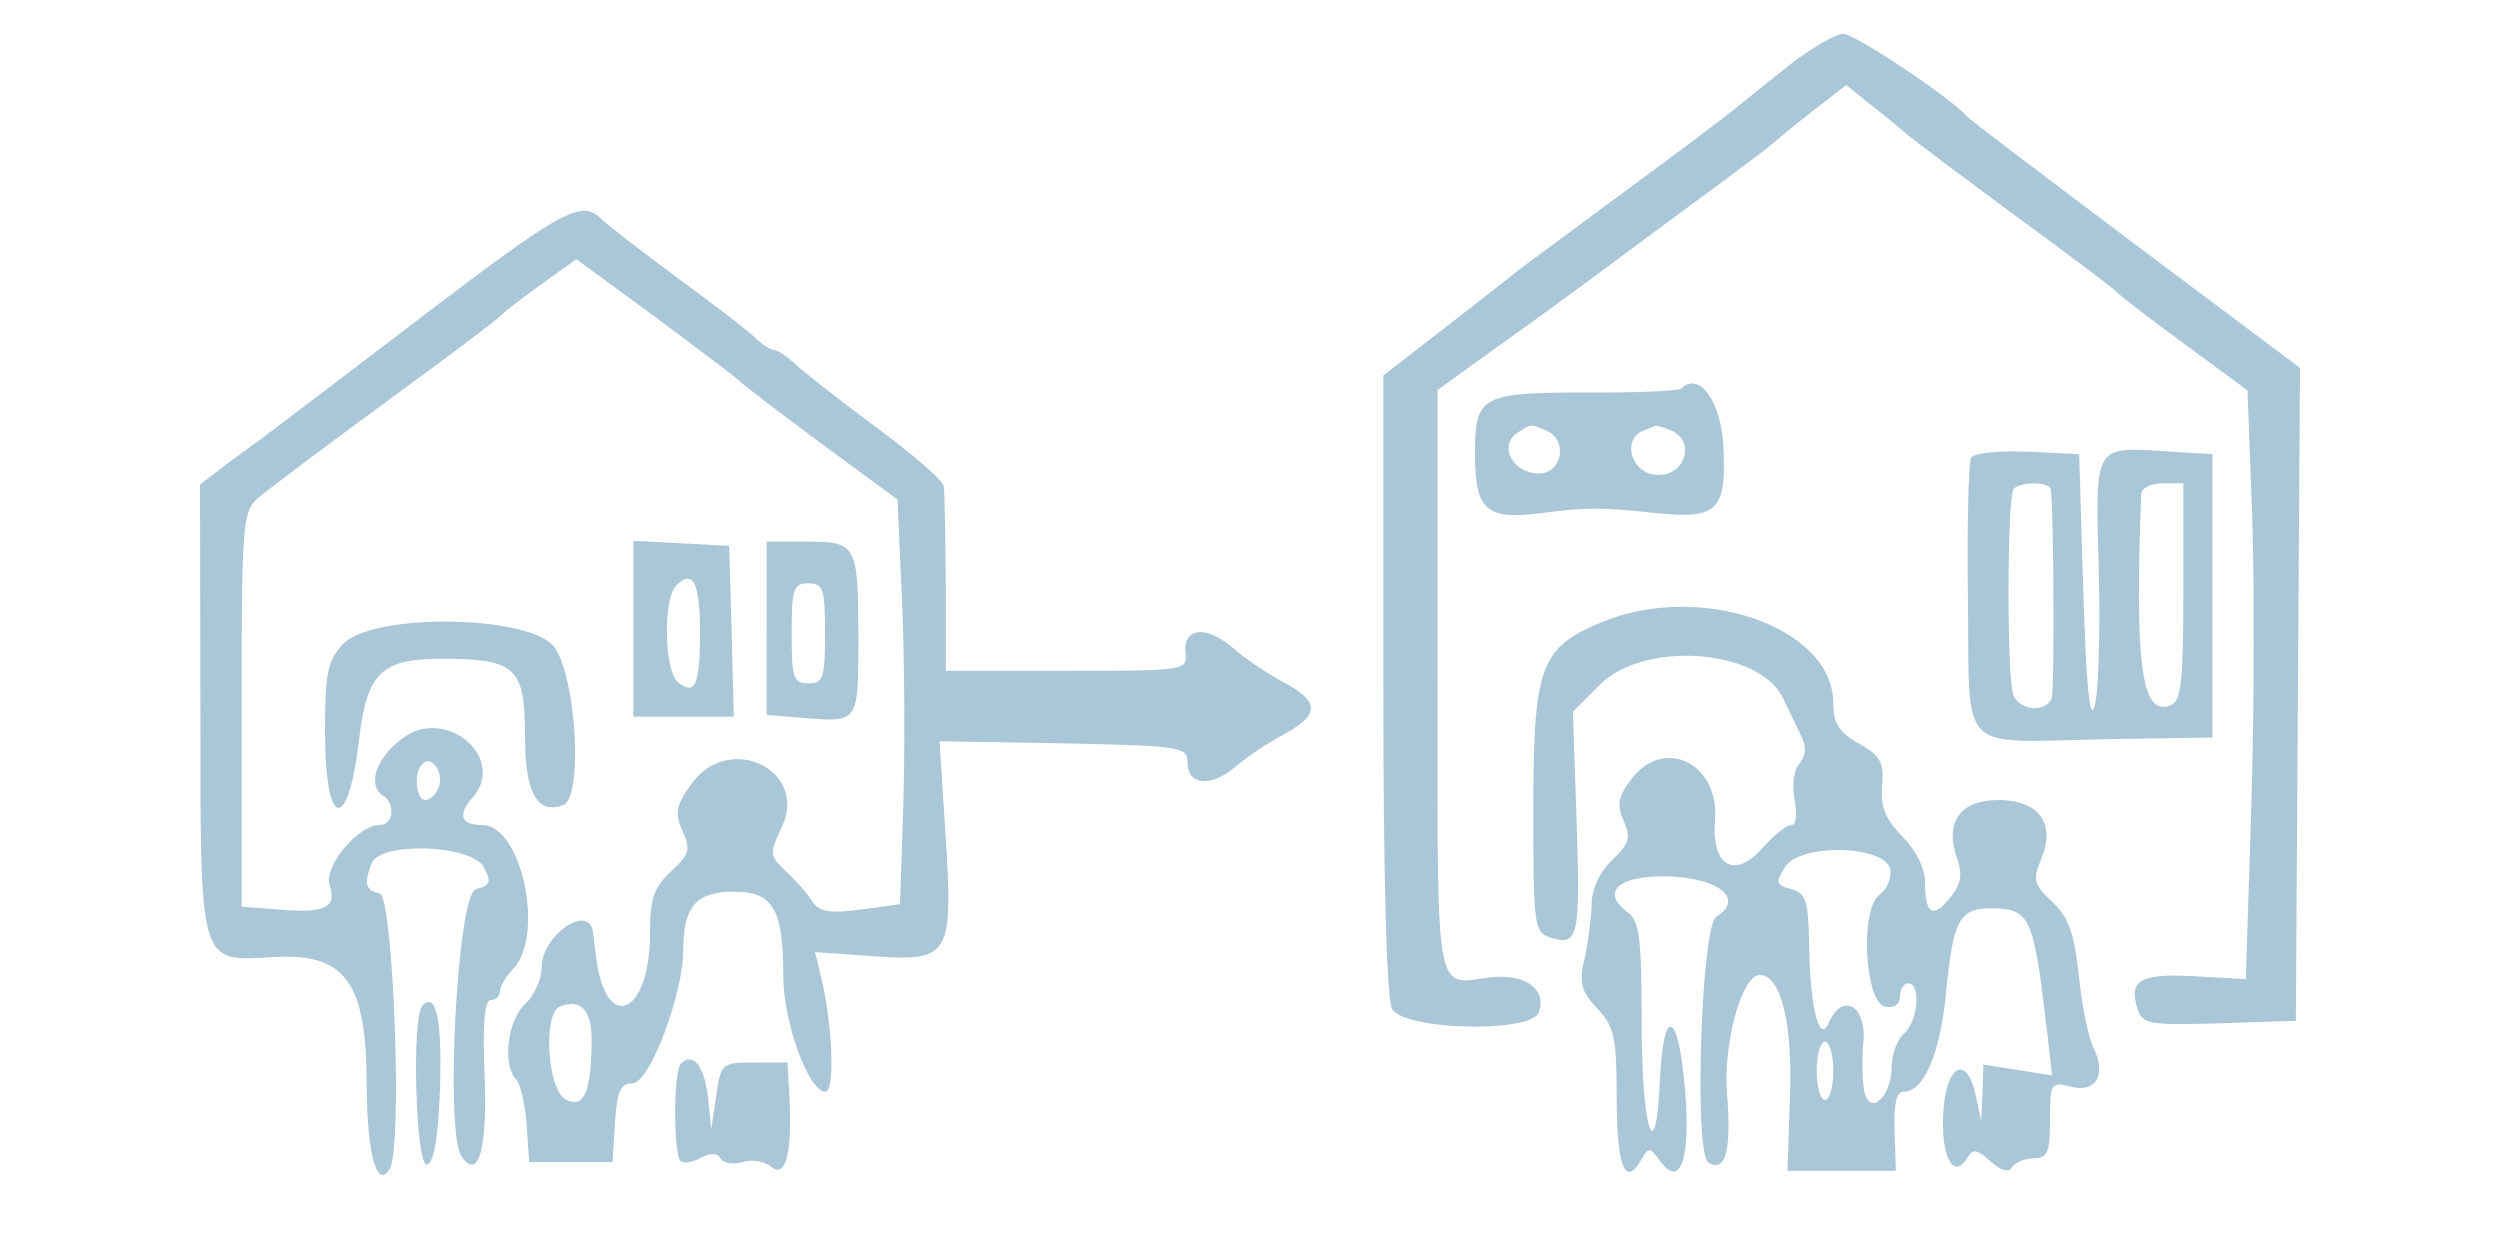 <?xml version="1.0" standalone="no"?>
<!DOCTYPE svg PUBLIC "-//W3C//DTD SVG 20010904//EN"
 "http://www.w3.org/TR/2001/REC-SVG-20010904/DTD/svg10.dtd">
<svg version="1.0" xmlns="http://www.w3.org/2000/svg"
 width="300pt" height="150pt" viewBox="0 0 300 150"
 preserveAspectRatio="xMidYMid meet">
<g transform="translate(0,150) scale(0.05,-0.05)"
fill="#aac7d8" stroke="none">
<path d="M4300 2848 c-49 -39 -108 -86 -130 -104 -22 -19 -143 -110 -270 -203
-126 -93 -239 -177 -250 -185 -11 -9 -90 -71 -175 -137 l-155 -120 0 -741 c0
-472 8 -755 21 -779 27 -52 333 -59 352 -9 21 56 -34 95 -120 84 -130 -18
-123 -56 -123 708 l0 702 150 108 c83 59 159 115 170 123 11 8 124 91 250 185
127 93 235 174 240 180 6 6 46 39 90 73 l81 63 49 -40 c28 -21 68 -54 90 -73
22 -19 144 -110 270 -203 127 -93 235 -174 240 -181 6 -7 78 -63 162 -124
l152 -112 11 -296 c6 -164 5 -481 -2 -707 l-13 -410 -123 7 c-130 7 -159 -9
-137 -78 12 -37 27 -40 197 -35 l183 6 5 783 5 784 -395 296 c-217 163 -399
301 -405 308 -33 41 -270 199 -297 198 -18 -1 -73 -33 -123 -71z"/>
<path d="M1010 2238 c-187 -143 -361 -275 -387 -294 -26 -19 -69 -50 -95 -70
l-48 -37 1 -533 c0 -630 -5 -611 177 -601 171 10 222 -60 222 -307 1 -165 24
-251 55 -202 32 48 9 655 -24 662 -34 7 -38 23 -19 72 20 53 240 45 269 -9 19
-35 16 -44 -19 -53 -44 -11 -75 -584 -34 -642 41 -58 62 18 55 197 -5 121 0
179 15 179 12 0 22 10 22 21 0 12 14 35 30 52 79 79 23 347 -73 347 -50 0 -59
24 -25 63 89 97 -64 226 -169 143 -62 -48 -82 -112 -43 -136 30 -19 24 -70 -9
-70 -52 0 -134 -99 -120 -144 18 -54 -10 -68 -120 -59 l-91 7 0 474 c0 451 2
475 41 508 22 19 159 122 305 229 145 106 269 199 274 206 6 7 49 41 97 75
l86 62 194 -142 c106 -79 198 -148 203 -155 6 -6 92 -72 192 -146 l182 -134
11 -246 c6 -135 7 -353 3 -485 l-8 -240 -95 -13 c-75 -10 -99 -5 -115 19 -11
18 -39 50 -63 72 -40 38 -41 43 -11 106 66 138 -127 231 -217 104 -37 -52 -40
-69 -21 -112 20 -44 17 -56 -27 -97 -42 -39 -51 -66 -51 -149 0 -200 -109
-242 -130 -51 -3 23 -6 48 -7 56 -12 67 -123 -11 -123 -86 0 -29 -18 -69 -40
-89 -42 -38 -55 -147 -21 -181 10 -10 21 -59 25 -108 l6 -90 100 0 100 0 6 95
c5 75 13 94 42 94 41 0 122 214 122 322 0 102 31 138 121 138 95 0 119 -41
119 -206 1 -110 61 -274 101 -274 24 0 17 167 -12 282 l-13 53 140 -10 c185
-13 192 0 173 297 l-14 219 297 -5 c282 -6 298 -8 298 -46 0 -55 58 -60 115
-10 27 23 79 58 117 78 86 47 86 78 -2 125 -38 20 -93 57 -121 82 -63 55 -120
49 -114 -11 5 -43 1 -44 -285 -44 l-290 0 0 210 c-1 116 -3 221 -5 234 -3 14
-75 76 -160 139 -85 63 -172 131 -194 151 -21 20 -45 36 -53 36 -8 0 -27 12
-42 26 -14 15 -98 80 -186 144 -88 65 -172 130 -186 144 -49 48 -92 24 -434
-236z m43 -1127 c-6 -17 -21 -31 -32 -31 -23 0 -29 66 -7 87 22 22 52 -21 39
-56z m367 -608 c-1 -125 -19 -165 -62 -142 -45 24 -56 209 -13 224 50 18 75
-10 75 -82z"/>
<path d="M4034 2067 c-6 -5 -107 -10 -226 -9 -255 0 -268 -8 -268 -148 0 -134
27 -158 155 -142 115 15 143 15 286 0 142 -14 163 8 155 163 -6 108 -59 179
-102 136z m-326 -99 c60 -23 40 -112 -23 -104 -60 7 -87 70 -42 98 33 21 27
21 65 6z m300 0 c62 -24 39 -108 -28 -108 -63 0 -91 84 -35 107 14 5 27 11 28
11 2 1 18 -3 35 -10z"/>
<path d="M4731 1902 c-7 -11 -10 -165 -8 -342 5 -377 -31 -341 337 -334 l250
4 0 340 0 340 -99 6 c-189 12 -182 24 -174 -286 4 -149 -1 -296 -10 -326 -12
-36 -20 53 -27 276 l-10 330 -123 6 c-68 3 -129 -3 -136 -14z m191 -77 c7 -52
9 -480 2 -500 -12 -36 -77 -31 -92 7 -16 43 -15 478 1 495 19 18 87 17 89 -2z
m318 -246 c0 -218 -5 -262 -31 -272 -69 -27 -86 93 -70 508 1 14 24 25 51 25
l50 0 0 -261z"/>
<path d="M1520 1491 l0 -211 121 0 120 0 -5 205 -6 205 -115 6 -115 6 0 -211z
m160 -9 c0 -126 -12 -153 -53 -119 -33 27 -36 200 -4 232 40 40 57 7 57 -113z"/>
<path d="M1840 1492 l0 -208 90 -7 c130 -11 130 -11 130 183 0 234 -3 240
-122 240 l-98 0 0 -208z m140 -12 c0 -107 -4 -120 -40 -120 -36 0 -40 13 -40
120 0 107 4 120 40 120 36 0 40 -13 40 -120z"/>
<path d="M3842 1506 c-146 -61 -162 -106 -162 -453 0 -272 2 -291 40 -303 68
-22 73 1 64 275 l-9 267 64 64 c108 108 385 87 441 -33 14 -29 33 -69 43 -90
13 -24 11 -46 -4 -65 -14 -16 -19 -54 -12 -88 7 -35 4 -60 -8 -60 -12 0 -42
-25 -69 -55 -66 -76 -123 -44 -114 65 12 139 -125 205 -203 97 -30 -40 -33
-60 -16 -98 18 -39 13 -54 -28 -93 -29 -28 -49 -69 -49 -106 -1 -33 -8 -91
-17 -130 -14 -59 -9 -78 30 -120 41 -43 47 -69 47 -213 0 -165 20 -218 58
-152 19 33 21 33 48 -4 49 -65 73 14 57 185 -16 180 -51 188 -59 14 -10 -225
-44 -122 -44 134 0 202 -5 246 -33 266 -70 51 -18 93 108 86 116 -6 170 -56
104 -96 -36 -23 -54 -568 -19 -590 41 -25 56 27 45 163 -10 122 35 286 78 287
50 1 79 -111 73 -286 l-6 -184 130 0 130 0 -3 95 c-2 66 4 95 22 95 49 0 88
93 102 242 16 168 32 198 106 198 96 -1 103 -15 136 -296 l12 -105 -82 13 -83
13 -2 -67 -3 -68 -13 60 c-21 100 -71 76 -78 -38 -7 -104 23 -165 56 -113 15
25 23 24 57 -6 25 -23 44 -28 52 -14 7 11 31 21 52 21 33 0 39 14 39 92 0 89
2 92 50 80 61 -16 86 29 54 94 -12 24 -28 103 -35 174 -11 102 -25 140 -64
176 -44 41 -47 52 -26 103 36 84 -6 141 -103 141 -91 0 -129 -53 -100 -137 15
-43 11 -64 -16 -98 -41 -51 -60 -39 -60 37 0 34 -21 77 -54 110 -41 42 -53 71
-49 121 5 57 -3 73 -55 102 -48 27 -62 49 -62 97 0 183 -319 294 -558 194z
m695 -593 c3 -20 -8 -47 -26 -60 -48 -35 -36 -260 14 -269 21 -4 35 5 35 25 0
17 9 31 20 31 31 0 23 -92 -10 -120 -16 -14 -30 -50 -30 -80 0 -70 -50 -119
-65 -63 -5 21 -7 75 -3 120 9 90 -51 123 -83 48 -22 -53 -45 36 -47 188 -2
106 -8 124 -43 133 -37 10 -38 16 -15 53 36 58 241 53 253 -6z m-137 -483 c0
-38 -9 -70 -20 -70 -11 0 -20 32 -20 70 0 39 9 70 20 70 11 0 20 -31 20 -70z"/>
<path d="M823 1454 c-37 -40 -43 -70 -43 -209 0 -236 55 -248 82 -19 19 162
54 194 206 193 169 -1 192 -22 192 -184 0 -138 29 -191 92 -167 47 18 32 299
-20 377 -53 79 -436 86 -509 9z"/>
<path d="M1014 587 c-27 -27 -16 -391 11 -382 17 6 27 66 31 185 5 164 -9 230
-42 197z"/>
<path d="M1634 447 c-18 -17 -18 -216 -1 -233 7 -7 29 -4 48 7 24 13 41 12 49
-2 8 -11 31 -15 53 -8 21 7 52 2 67 -11 35 -29 51 28 45 160 l-5 90 -80 0
c-78 0 -80 -2 -91 -80 l-12 -80 -8 78 c-9 75 -36 108 -65 79z"/>
</g>
</svg>
